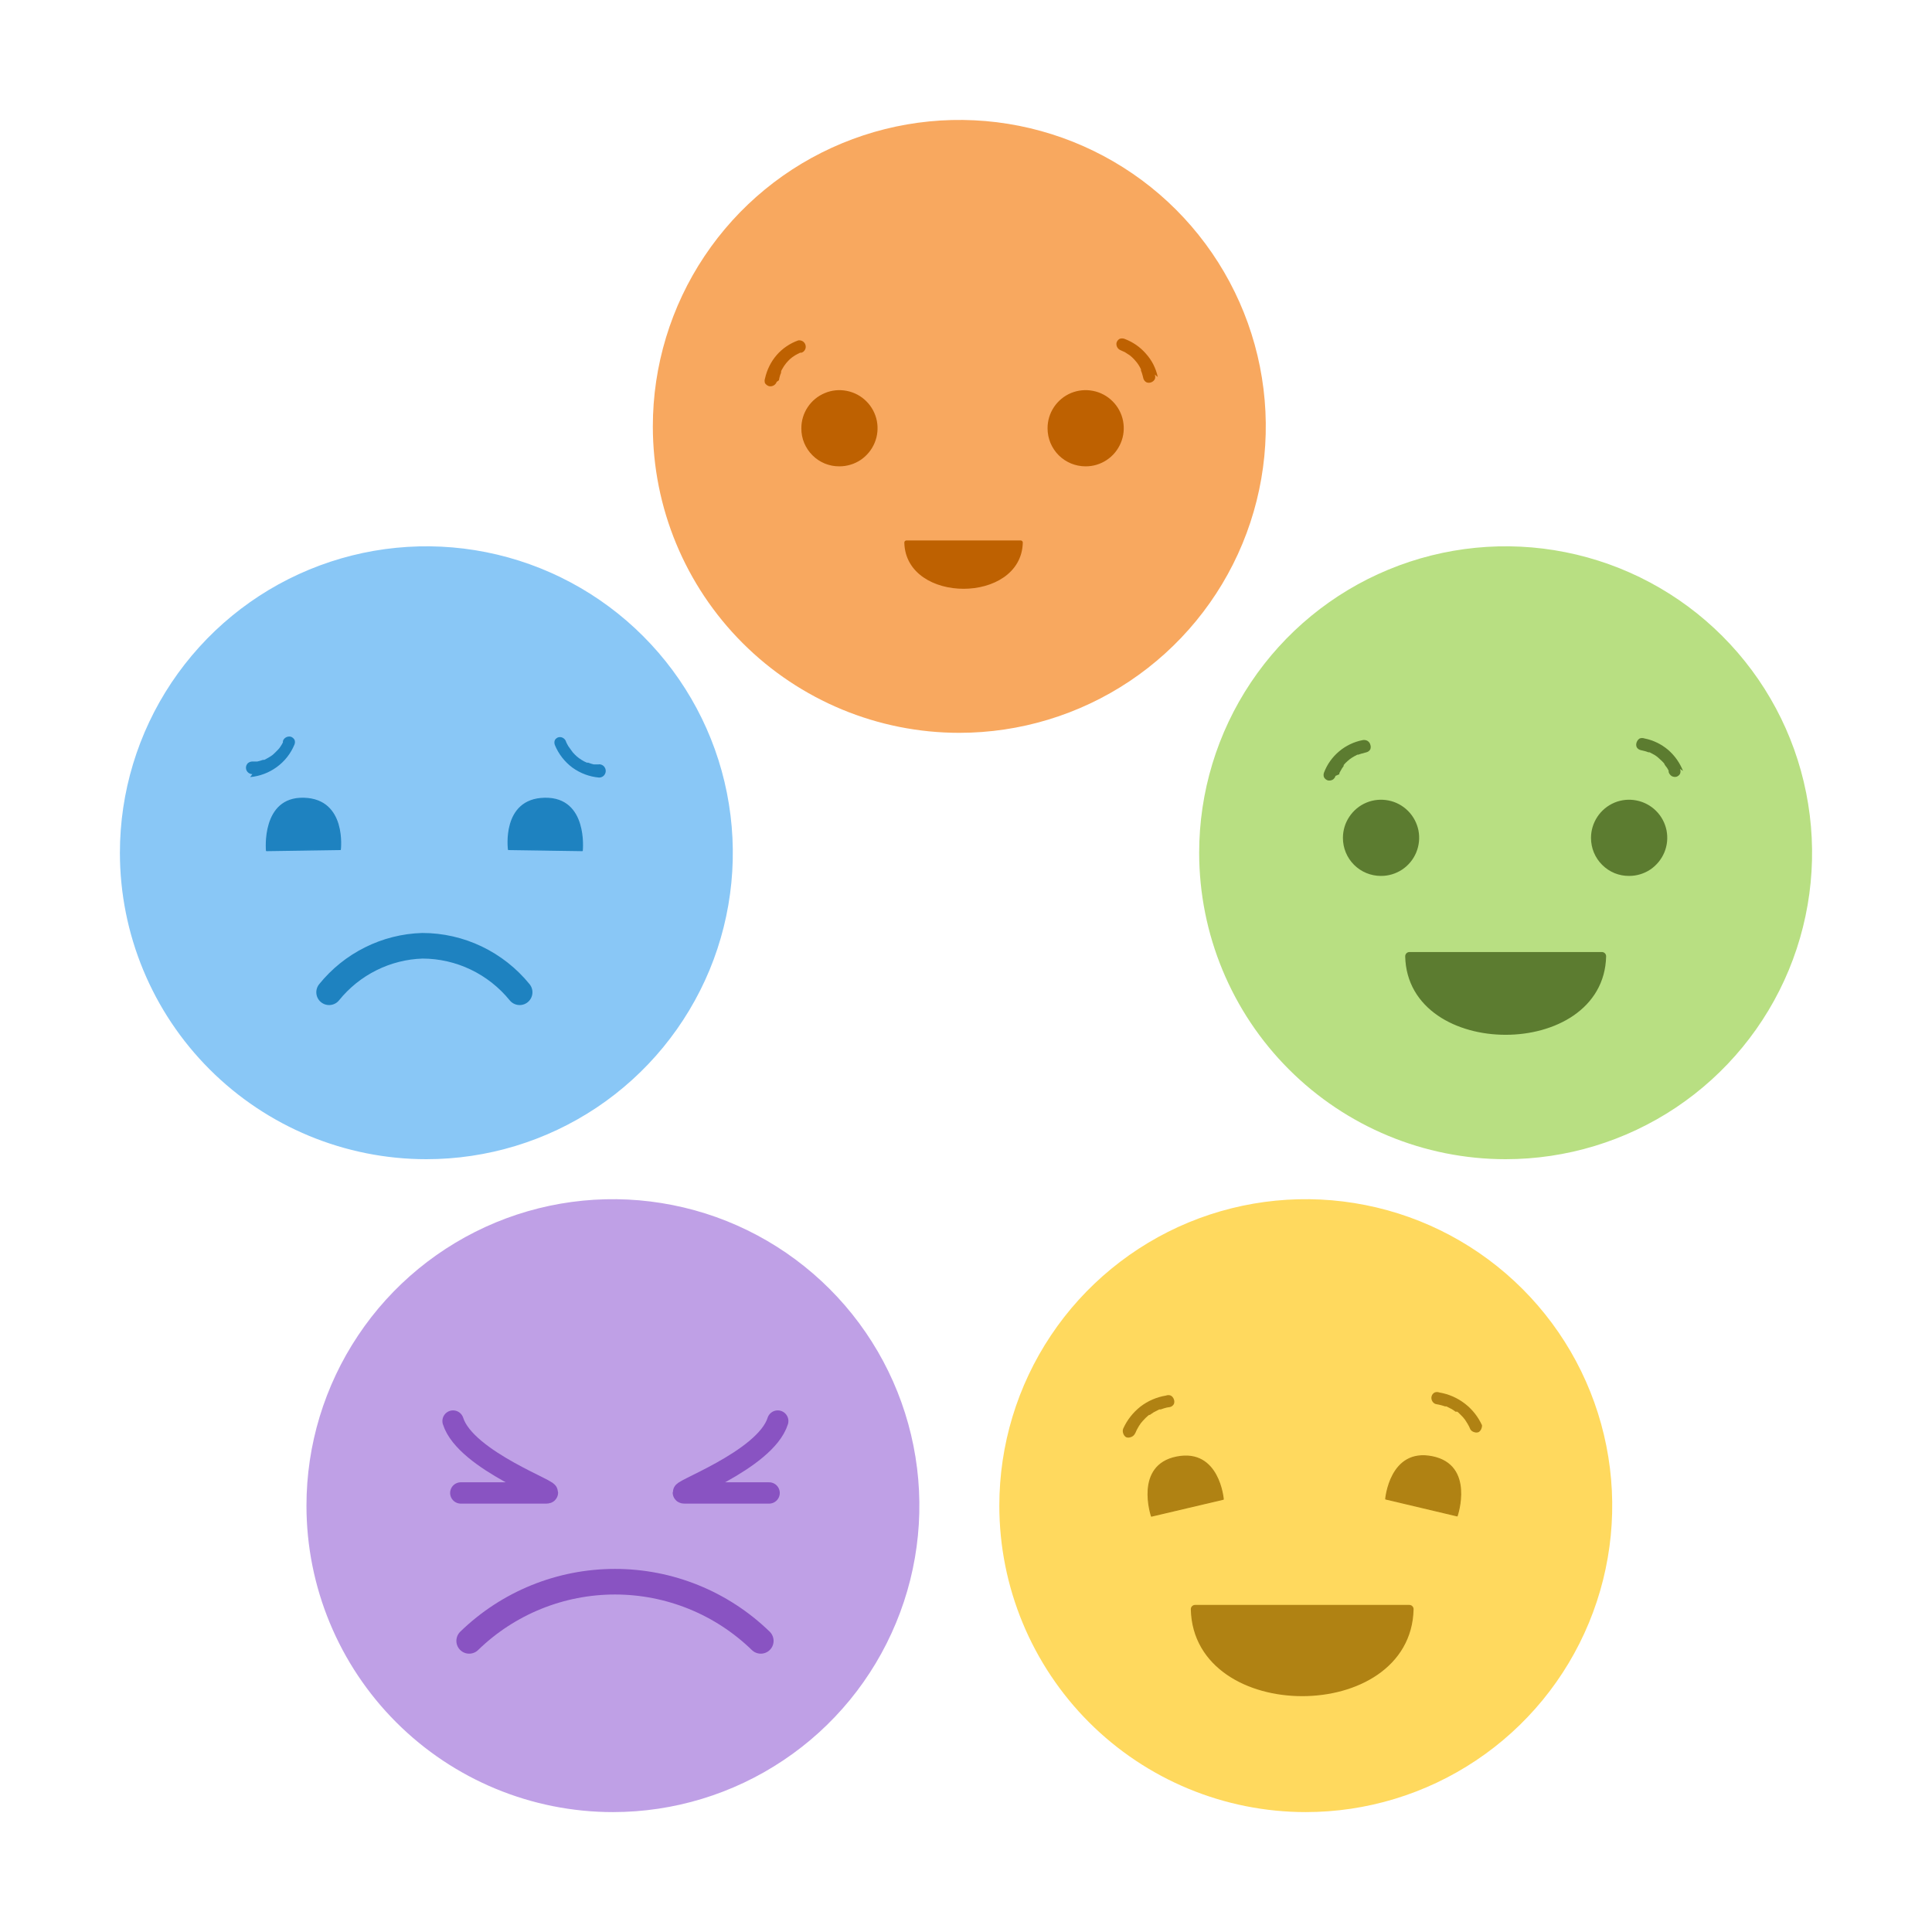 <svg width="32" height="32" viewBox="0 0 32 32" fill="none" xmlns="http://www.w3.org/2000/svg">
<path d="M7.062 19.2C8.066 19.2 9.047 18.902 9.882 18.345C10.717 17.787 11.367 16.994 11.752 16.067C12.136 15.139 12.236 14.119 12.04 13.134C11.845 12.149 11.361 11.245 10.651 10.535C9.941 9.825 9.037 9.342 8.052 9.146C7.068 8.95 6.047 9.051 5.12 9.435C4.192 9.819 3.4 10.47 2.842 11.304C2.284 12.139 1.986 13.12 1.986 14.124C1.986 15.47 2.521 16.762 3.473 17.713C4.425 18.665 5.716 19.2 7.062 19.2Z" fill="#89C7F6"/>
<path d="M5.451 16.435C5.638 16.203 5.873 16.014 6.14 15.881C6.406 15.748 6.698 15.674 6.996 15.665C7.305 15.665 7.61 15.735 7.888 15.868C8.167 16.002 8.412 16.195 8.607 16.435" stroke="#1E82C0" stroke-width="0.424" stroke-miterlimit="10" stroke-linecap="round"/>
<path d="M4.143 12.871C4.302 12.857 4.455 12.799 4.584 12.705C4.715 12.61 4.817 12.48 4.878 12.33C4.888 12.305 4.888 12.277 4.878 12.253C4.864 12.229 4.842 12.21 4.816 12.202C4.789 12.196 4.761 12.2 4.737 12.213C4.712 12.226 4.694 12.248 4.686 12.275V12.297L4.664 12.337L4.635 12.381L4.622 12.398C4.622 12.409 4.622 12.398 4.622 12.398C4.622 12.398 4.578 12.447 4.553 12.469L4.52 12.5L4.503 12.513C4.477 12.531 4.451 12.547 4.423 12.562L4.377 12.586C4.361 12.586 4.359 12.586 4.377 12.586H4.355C4.325 12.597 4.294 12.606 4.262 12.613H4.218C4.187 12.613 4.238 12.613 4.207 12.613H4.18C4.153 12.613 4.126 12.623 4.105 12.641C4.091 12.656 4.08 12.675 4.076 12.695C4.072 12.716 4.074 12.737 4.082 12.757C4.09 12.776 4.104 12.793 4.121 12.804C4.139 12.816 4.159 12.822 4.18 12.822L4.143 12.871Z" fill="#1E82C0"/>
<path d="M4.414 14.089L5.637 14.071C5.637 14.071 5.738 13.241 5.034 13.222C4.33 13.202 4.414 14.089 4.414 14.089Z" fill="#1E82C0" stroke="#1E82C0" stroke-width="0.018" stroke-linecap="round" stroke-linejoin="round"/>
<path d="M9.914 12.661H9.881H9.834C9.803 12.653 9.772 12.644 9.742 12.632H9.72L9.673 12.61C9.645 12.595 9.618 12.577 9.592 12.559L9.556 12.531C9.531 12.509 9.508 12.485 9.486 12.46C9.486 12.46 9.473 12.443 9.486 12.46C9.48 12.453 9.475 12.446 9.47 12.438L9.413 12.359L9.391 12.319L9.378 12.292C9.378 12.292 9.367 12.264 9.378 12.292C9.371 12.265 9.355 12.241 9.331 12.226C9.32 12.218 9.307 12.213 9.293 12.21C9.279 12.208 9.265 12.208 9.252 12.211C9.239 12.214 9.226 12.22 9.216 12.229C9.205 12.237 9.196 12.247 9.19 12.259C9.18 12.285 9.18 12.313 9.19 12.339C9.251 12.488 9.352 12.618 9.481 12.714C9.611 12.808 9.763 12.865 9.923 12.879C9.952 12.879 9.98 12.868 10.001 12.847C10.021 12.826 10.033 12.798 10.033 12.769C10.033 12.74 10.021 12.712 10.001 12.691C9.98 12.67 9.952 12.659 9.923 12.659L9.914 12.661Z" fill="#1E82C0"/>
<path d="M9.644 14.089L8.422 14.071C8.422 14.071 8.309 13.235 9.022 13.222C9.735 13.208 9.644 14.089 9.644 14.089Z" fill="#1E82C0" stroke="#1E82C0" stroke-width="0.018" stroke-linecap="round" stroke-linejoin="round"/>
<path d="M24.938 19.2C25.942 19.2 26.923 18.902 27.758 18.345C28.593 17.787 29.244 16.994 29.628 16.067C30.012 15.139 30.112 14.119 29.916 13.134C29.721 12.149 29.237 11.245 28.527 10.535C27.817 9.825 26.913 9.342 25.928 9.146C24.944 8.95 23.923 9.051 22.996 9.435C22.068 9.819 21.276 10.47 20.718 11.304C20.16 12.139 19.862 13.12 19.862 14.124C19.862 15.47 20.397 16.762 21.349 17.713C22.301 18.665 23.592 19.2 24.938 19.2Z" fill="#B8DF82"/>
<path d="M26.532 15.839C26.496 17.479 23.38 17.479 23.345 15.839H26.532Z" fill="#5C7C30" stroke="#5C7C30" stroke-width="0.141" stroke-linecap="round" stroke-linejoin="round"/>
<path d="M22.184 12.824C22.184 12.824 22.197 12.796 22.184 12.824V12.805C22.191 12.791 22.198 12.777 22.206 12.765C22.22 12.738 22.236 12.712 22.255 12.688C22.27 12.665 22.239 12.703 22.255 12.688V12.672L22.286 12.637C22.308 12.615 22.332 12.595 22.356 12.575C22.343 12.575 22.356 12.575 22.356 12.575L22.398 12.546C22.425 12.529 22.453 12.515 22.482 12.5H22.497L22.542 12.485L22.634 12.46C22.66 12.453 22.683 12.435 22.696 12.412C22.706 12.386 22.706 12.358 22.696 12.332C22.693 12.319 22.687 12.307 22.678 12.296C22.67 12.286 22.659 12.277 22.648 12.27C22.623 12.257 22.595 12.253 22.568 12.259C22.425 12.287 22.291 12.351 22.18 12.445C22.068 12.539 21.982 12.659 21.93 12.796C21.92 12.821 21.92 12.85 21.93 12.875C21.944 12.899 21.966 12.917 21.992 12.926C22.019 12.932 22.047 12.928 22.072 12.915C22.084 12.908 22.094 12.899 22.102 12.888C22.111 12.877 22.117 12.864 22.12 12.851L22.184 12.824Z" fill="#5C7C30"/>
<path d="M22.872 14.508C22.997 14.509 23.119 14.472 23.224 14.403C23.328 14.334 23.409 14.235 23.457 14.12C23.505 14.004 23.518 13.877 23.494 13.754C23.469 13.632 23.409 13.519 23.321 13.431C23.232 13.342 23.12 13.282 22.997 13.258C22.874 13.234 22.747 13.246 22.632 13.294C22.516 13.342 22.418 13.424 22.349 13.528C22.279 13.632 22.243 13.754 22.243 13.879C22.243 14.046 22.309 14.206 22.427 14.324C22.545 14.442 22.705 14.508 22.872 14.508Z" fill="#5C7C30"/>
<path d="M27.876 12.769C27.823 12.633 27.737 12.513 27.627 12.418C27.515 12.324 27.381 12.259 27.238 12.231C27.212 12.222 27.184 12.222 27.159 12.231C27.135 12.245 27.117 12.268 27.108 12.295C27.098 12.32 27.098 12.349 27.108 12.374C27.114 12.386 27.123 12.397 27.134 12.405C27.144 12.413 27.157 12.419 27.17 12.423L27.26 12.445L27.302 12.46H27.322C27.298 12.46 27.322 12.46 27.322 12.46C27.322 12.46 27.377 12.489 27.404 12.504L27.441 12.529L27.457 12.542L27.525 12.604L27.554 12.634L27.569 12.654C27.585 12.67 27.569 12.639 27.569 12.654C27.569 12.67 27.602 12.701 27.616 12.725L27.638 12.765V12.787C27.638 12.771 27.638 12.787 27.638 12.787C27.646 12.814 27.663 12.837 27.686 12.853C27.71 12.867 27.738 12.872 27.766 12.866C27.792 12.858 27.814 12.84 27.827 12.816C27.837 12.79 27.837 12.762 27.827 12.736L27.876 12.769Z" fill="#5C7C30"/>
<path d="M26.984 14.508C27.109 14.508 27.231 14.471 27.335 14.402C27.438 14.332 27.519 14.233 27.567 14.118C27.615 14.003 27.627 13.876 27.603 13.753C27.578 13.631 27.518 13.518 27.429 13.43C27.341 13.342 27.228 13.282 27.105 13.258C26.983 13.234 26.856 13.246 26.741 13.294C26.625 13.343 26.527 13.424 26.458 13.528C26.389 13.632 26.352 13.754 26.352 13.879C26.352 13.962 26.368 14.044 26.4 14.121C26.432 14.197 26.478 14.267 26.537 14.325C26.596 14.384 26.665 14.43 26.742 14.462C26.819 14.493 26.901 14.509 26.984 14.508Z" fill="#5C7C30"/>
<path d="M15.889 12.138C16.893 12.138 17.875 11.84 18.709 11.283C19.544 10.725 20.195 9.932 20.579 9.005C20.963 8.077 21.064 7.057 20.868 6.072C20.672 5.087 20.188 4.183 19.479 3.473C18.769 2.763 17.864 2.28 16.88 2.084C15.895 1.888 14.874 1.989 13.947 2.373C13.019 2.757 12.227 3.407 11.669 4.242C11.111 5.077 10.813 6.058 10.813 7.062C10.813 8.408 11.348 9.699 12.3 10.651C13.252 11.603 14.543 12.138 15.889 12.138Z" fill="#F8A85F"/>
<path d="M12.901 6.299C12.906 6.268 12.914 6.238 12.923 6.208C12.93 6.195 12.935 6.181 12.938 6.166C12.938 6.184 12.938 6.166 12.938 6.166C12.938 6.166 12.938 6.155 12.938 6.149C12.938 6.142 12.967 6.093 12.983 6.067L13.007 6.034C13.007 6.023 12.996 6.045 13.007 6.034L13.022 6.014C13.041 5.992 13.061 5.97 13.082 5.95L13.117 5.921L13.133 5.91C13.156 5.893 13.181 5.877 13.208 5.864L13.252 5.842C13.272 5.831 13.234 5.842 13.252 5.842H13.274C13.287 5.838 13.299 5.831 13.309 5.823C13.319 5.814 13.328 5.803 13.334 5.791C13.343 5.773 13.347 5.753 13.345 5.734C13.343 5.714 13.336 5.695 13.324 5.679C13.312 5.663 13.296 5.651 13.277 5.644C13.258 5.637 13.238 5.635 13.219 5.639C13.082 5.688 12.959 5.772 12.864 5.881C12.768 5.992 12.703 6.125 12.671 6.268C12.662 6.293 12.662 6.322 12.671 6.347C12.687 6.37 12.709 6.387 12.736 6.396C12.762 6.402 12.789 6.398 12.813 6.385C12.825 6.379 12.836 6.37 12.844 6.36C12.853 6.35 12.86 6.338 12.864 6.325L12.901 6.299Z" fill="#BE6101"/>
<path d="M13.904 7.724C14.029 7.724 14.151 7.687 14.255 7.618C14.358 7.548 14.439 7.45 14.487 7.334C14.535 7.219 14.547 7.092 14.523 6.969C14.498 6.847 14.438 6.734 14.349 6.646C14.261 6.558 14.148 6.498 14.025 6.474C13.903 6.45 13.776 6.462 13.661 6.511C13.545 6.559 13.447 6.64 13.378 6.744C13.309 6.848 13.272 6.97 13.273 7.095C13.272 7.178 13.288 7.26 13.32 7.337C13.352 7.413 13.398 7.483 13.457 7.541C13.515 7.6 13.585 7.646 13.662 7.678C13.739 7.709 13.821 7.725 13.904 7.724Z" fill="#BE6101"/>
<path d="M19.176 6.244C19.146 6.1 19.078 5.966 18.979 5.857C18.884 5.747 18.761 5.663 18.624 5.612C18.599 5.603 18.57 5.603 18.545 5.612C18.52 5.626 18.502 5.648 18.494 5.674C18.488 5.7 18.492 5.728 18.505 5.752C18.518 5.775 18.539 5.793 18.564 5.802L18.587 5.813C18.613 5.813 18.567 5.802 18.587 5.813L18.628 5.831L18.703 5.879L18.719 5.89C18.739 5.904 18.719 5.879 18.719 5.89L18.754 5.921C18.777 5.942 18.797 5.964 18.816 5.988L18.829 6.003C18.829 6.003 18.829 5.992 18.829 6.003L18.854 6.038C18.87 6.063 18.885 6.089 18.898 6.116V6.138C18.898 6.138 18.898 6.169 18.898 6.138L18.913 6.177C18.923 6.208 18.931 6.239 18.938 6.27C18.946 6.296 18.964 6.318 18.988 6.332C19.001 6.337 19.014 6.34 19.028 6.34C19.042 6.34 19.055 6.337 19.068 6.332C19.093 6.323 19.114 6.305 19.127 6.281C19.137 6.256 19.137 6.229 19.127 6.204L19.176 6.244Z" fill="#BE6101"/>
<path d="M17.98 7.724C18.105 7.725 18.227 7.688 18.331 7.619C18.435 7.55 18.516 7.451 18.564 7.336C18.613 7.22 18.625 7.093 18.601 6.97C18.577 6.848 18.517 6.735 18.428 6.647C18.34 6.558 18.227 6.498 18.104 6.474C17.982 6.45 17.855 6.462 17.739 6.51C17.624 6.558 17.525 6.64 17.456 6.744C17.387 6.848 17.35 6.97 17.351 7.095C17.351 7.262 17.417 7.422 17.535 7.54C17.653 7.658 17.813 7.724 17.98 7.724Z" fill="#BE6101"/>
<path d="M16.905 8.987C16.883 9.96 15.036 9.96 15.014 8.987H16.905Z" fill="#BE6101" stroke="#BE6101" stroke-width="0.071" stroke-linecap="round" stroke-linejoin="round"/>
<path d="M10.152 30.014C11.156 30.014 12.137 29.716 12.972 29.158C13.807 28.601 14.457 27.808 14.841 26.88C15.226 25.953 15.326 24.932 15.13 23.948C14.934 22.963 14.451 22.059 13.741 21.349C13.031 20.639 12.127 20.155 11.142 19.96C10.158 19.764 9.137 19.864 8.21 20.248C7.282 20.633 6.489 21.283 5.932 22.118C5.374 22.953 5.076 23.934 5.076 24.938C5.076 26.284 5.611 27.575 6.563 28.527C7.515 29.479 8.806 30.014 10.152 30.014Z" fill="#BFA0E6"/>
<path d="M7.771 27.178C8.418 26.549 9.284 26.198 10.186 26.198C11.088 26.198 11.954 26.549 12.601 27.178" stroke="#8953C2" stroke-width="0.424" stroke-miterlimit="10" stroke-linecap="round"/>
<path d="M12.882 23.537C12.672 24.199 11.132 24.728 11.337 24.728H12.739" stroke="#8953C2" stroke-width="0.353" stroke-linecap="round" stroke-linejoin="round"/>
<path d="M7.504 23.537C7.714 24.199 9.254 24.728 9.049 24.728H7.632" stroke="#8953C2" stroke-width="0.353" stroke-linecap="round" stroke-linejoin="round"/>
<path d="M21.628 30.014C22.631 30.014 23.613 29.716 24.448 29.158C25.282 28.601 25.933 27.808 26.317 26.88C26.701 25.953 26.802 24.932 26.606 23.948C26.41 22.963 25.927 22.059 25.217 21.349C24.507 20.639 23.602 20.155 22.618 19.96C21.633 19.764 20.613 19.864 19.685 20.248C18.758 20.633 17.965 21.283 17.407 22.118C16.849 22.953 16.552 23.934 16.552 24.938C16.552 26.284 17.087 27.575 18.038 28.527C18.99 29.479 20.281 30.014 21.628 30.014Z" fill="#FFD95E"/>
<path d="M19.072 25.112L20.261 24.832C20.261 24.832 20.193 23.994 19.491 24.133C18.789 24.271 19.072 25.112 19.072 25.112Z" fill="#B08213" stroke="#B08213" stroke-width="0.018" stroke-linecap="round" stroke-linejoin="round"/>
<path d="M18.807 23.731C18.82 23.699 18.835 23.668 18.854 23.638C18.862 23.623 18.871 23.608 18.882 23.594L18.895 23.574C18.916 23.547 18.938 23.523 18.962 23.499C18.973 23.486 18.986 23.474 18.999 23.464C19.004 23.457 19.01 23.452 19.017 23.448L19.032 23.435H19.046L19.067 23.42L19.107 23.393L19.2 23.345C19.187 23.345 19.2 23.345 19.2 23.345H19.224L19.277 23.327C19.31 23.316 19.344 23.309 19.379 23.305C19.392 23.302 19.405 23.296 19.416 23.287C19.427 23.279 19.436 23.268 19.443 23.256C19.453 23.231 19.453 23.202 19.443 23.177C19.434 23.151 19.416 23.128 19.392 23.115C19.366 23.105 19.338 23.105 19.312 23.115C19.158 23.14 19.012 23.203 18.889 23.298C18.766 23.395 18.668 23.52 18.604 23.662C18.594 23.688 18.594 23.716 18.604 23.742C18.612 23.767 18.628 23.789 18.65 23.804C18.675 23.814 18.703 23.814 18.728 23.804C18.754 23.796 18.777 23.78 18.792 23.757L18.807 23.731Z" fill="#B08213"/>
<path d="M24.135 25.108L22.952 24.828C22.952 24.828 23.023 23.987 23.722 24.128C24.422 24.269 24.135 25.108 24.135 25.108Z" fill="#B08213" stroke="#B08213" stroke-width="0.018" stroke-linecap="round" stroke-linejoin="round"/>
<path d="M24.55 23.614C24.486 23.471 24.389 23.346 24.265 23.25C24.141 23.154 23.996 23.09 23.841 23.064C23.816 23.054 23.787 23.054 23.762 23.064C23.75 23.071 23.739 23.079 23.73 23.09C23.722 23.101 23.715 23.113 23.712 23.126C23.708 23.14 23.707 23.153 23.709 23.167C23.711 23.181 23.715 23.194 23.722 23.206C23.728 23.218 23.736 23.228 23.747 23.237C23.757 23.246 23.769 23.252 23.782 23.256C23.816 23.261 23.85 23.269 23.883 23.278L23.934 23.294H23.956L24.047 23.34L24.088 23.367L24.108 23.382H24.124H24.137L24.159 23.4L24.192 23.433C24.218 23.457 24.242 23.484 24.263 23.512C24.263 23.499 24.263 23.512 24.263 23.512L24.276 23.532L24.307 23.581C24.325 23.61 24.34 23.641 24.353 23.673C24.367 23.696 24.389 23.713 24.415 23.72C24.44 23.73 24.468 23.73 24.492 23.72C24.515 23.705 24.532 23.682 24.539 23.656C24.549 23.632 24.549 23.605 24.539 23.581L24.55 23.614Z" fill="#B08213"/>
<path d="M23.343 26.653C23.303 28.48 19.834 28.48 19.794 26.653H23.343Z" fill="#B08213" stroke="#B08213" stroke-width="0.141" stroke-linecap="round" stroke-linejoin="round"/>
</svg>
